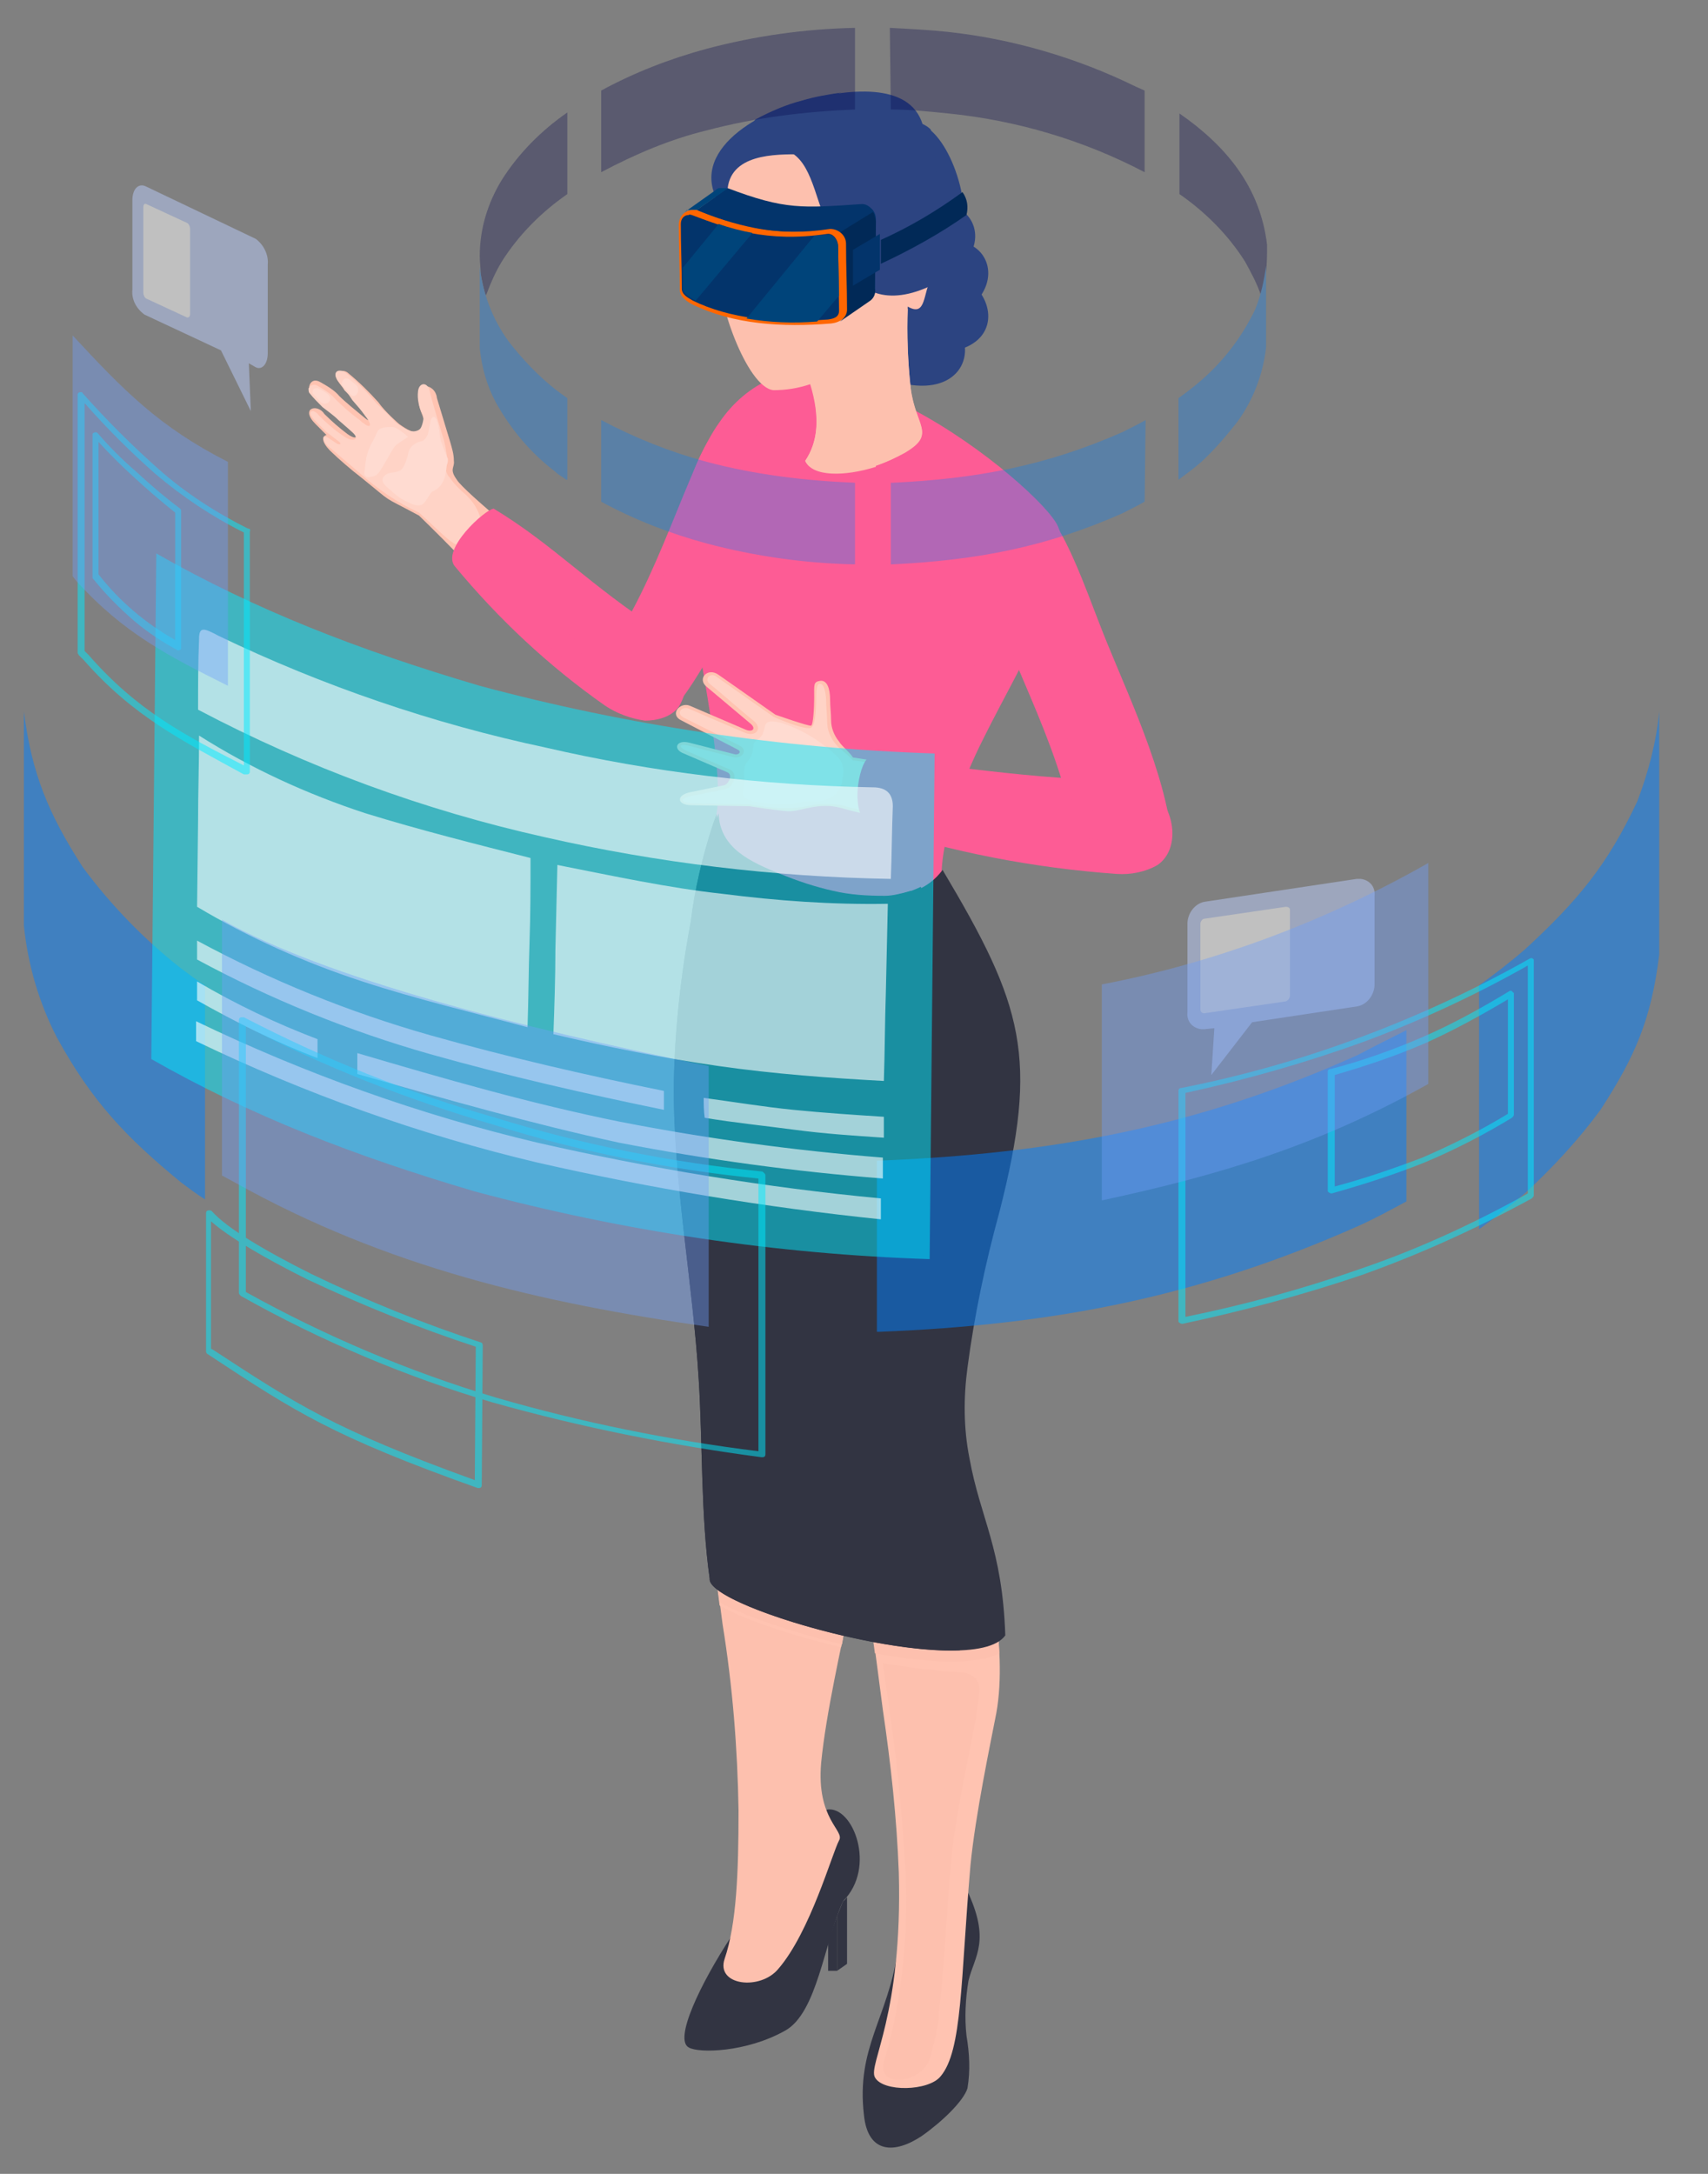 <?xml version="1.0" encoding="utf-8"?>
<!-- Generator: Adobe Illustrator 21.0.0, SVG Export Plug-In . SVG Version: 6.00 Build 0)  -->
<svg version="1.1" id="Layer_1" xmlns="http://www.w3.org/2000/svg" xmlns:xlink="http://www.w3.org/1999/xlink" x="0px" y="0px"
	 viewBox="0 0 171.6 218.4" style="enable-background:new 0 0 171.6 218.4;" xml:space="preserve">
<rect x="0" y="0" width="171.6" height="218.4" fill="#808080" stroke="none"/>
<style type="text/css">
	.st0{fill:#2C4481;}
	.st1{fill:#FD5C95;}
	.st2{fill:#FFC3B1;}
	.st3{fill:#FFD3C6;}
	.st4{fill:#FFDBD1;}
	.st5{fill:#323442;}
	.st6{fill:#FDC0AE;}
	.st7{fill:#03346B;}
	.st8{fill:#00447A;}
	.st9{fill:#012957;}
	.st10{fill:#FF6600;}
	.st11{opacity:0.5;fill:#0081FF;enable-background:new    ;}
	.st12{opacity:0.5;fill:#00EBFF;enable-background:new    ;}
	.st13{opacity:0.6;fill:#FFFFFF;enable-background:new    ;}
	.st14{opacity:0.5;}
	.st15{fill:#B9CBF9;}
	.st16{fill:#FFFFFF;}
	.st17{opacity:0.3;}
	.st18{fill:#000047;}
	.st19{fill:#0081FF;}
	.st20{fill:#00EBFF;}
	.st21{opacity:0.4;}
	.st22{fill:#6F9EF9;}
</style>
<title>advant</title>
<g>
	<g id="Layer_2">
		<g id="Layer_1-2">
			<g id="advant">
				<g id="_3014942219856">
					<path class="st0" d="M88.9,33.7c-0.9-0.4-1.9,0.8-2.6,0.8c-9.6,0-10-9.7-12.9-12.6c-5.1-5.3,0.8-10,7.3-11.8
						c5-1.3,11.1-1.8,12.1,2.8C100.2,20.1,95.6,36.4,88.9,33.7L88.9,33.7z"/>
					<path class="st0" d="M89.3,12c-7.6-1-15.3,0.4-17.1,4.4c-0.5,1.1-0.6,2.6,1.2,5.5c-2.9-7.4,4-7.4,7.8-7.4
						C83.4,13.9,86,12.8,89.3,12L89.3,12z"/>
					<path class="st0" d="M75.9,12c1.5-0.8,3.1-1.5,4.7-1.9c1.3-0.4,2.6-0.6,3.9-0.8c-3.5,1.1-6,3.3-6,5.9c0,2.8,2.8,5.2,6.8,6.2
						l0,0c-5.8,0-10.4-2.9-10.4-6.6C75,13.7,75.3,12.7,75.9,12L75.9,12z"/>
					<path class="st0" d="M79.9,12.1c-1.7,0.2-3.3,0.7-4.8,1.5c-0.1,0.4-0.2,0.8-0.2,1.2c0,0.2,0,0.3,0,0.5c1.2-0.5,2.5-0.8,3.8-0.8
						C78.9,13.6,79.3,12.7,79.9,12.1z"/>
					<path class="st1" d="M72.3,42.4c-3.3,4.5-6.1,16-11.6,23.5c-2.3,3.1,4.6,8.6,7.5,4.7c4.1-5.4,7.2-13.2,9.6-18.6
						c1-2.3,4.5-9.3,3.7-11.6c-0.6-1.7-2.5-3-3.9-2.4C75.4,38.9,73.6,40.5,72.3,42.4L72.3,42.4z"/>
					<path class="st2" d="M40.1,42.6c0.7,0.5,1.6,1.1,2.2,0.7c0.2-0.4,0.2-0.7,0.3-1.1c-0.3-1-0.7-1.4-0.4-2.5
						c0.1-0.7,0.3-0.9,0.6-0.9c0.3,0,1,0.3,1.1,1.2l1.3,4.3c0.2,0.7,0.4,1.3,0.4,2c0.1,0.7-0.5,0.8,0.3,1.9c0.7,1.2,9,7.9,9,7.9
						c0.1,1.1-3.4,5.1-4.1,4.4c-1.8-1.7-5.6-5.7-8.7-8.7c-4.1-2.2-2.3-1-5.9-3.9c-0.8-0.6-2.3-1.9-2.8-2.4c-0.8-0.7-1.3-1.6-0.6-1.8
						l-1.1-1.1c-1.6-1.6,0.2-2.1,0.9-1c0.7,0.7,1.5,1.4,2.3,2c0.7,0.5,1,0.4,0.8,0.1c0,0-2.6-2.4-3.1-2.8c-0.5-0.4-0.9-0.9-1.4-1.4
						c-0.4-0.5,0-1.7,1-1.1c0.7,0.4,1.4,0.8,1.9,1.4c0.6,0.6,1.6,1.4,2.2,1.9c0.6,0.5,1,0.8,0.4,0.1c-0.8-1.1-1.9-2.6-2.2-2.8
						c-0.7-0.8-1-1.4-0.6-1.6c0.3-0.2,0.8-0.2,1.1,0.1c1.1,0.9,2.1,1.9,3,2.9C38.7,41.4,40.1,42.6,40.1,42.6L40.1,42.6z"/>
					<path class="st3" d="M34.6,39.2c0.5,0.5,0.4,0.4,0.8,1c0.5,0.6,1,1.1,1.4,1.7c0.7,1,0.3,1.1-0.3,0.6c-0.2-0.1-0.3-0.3-0.5-0.4
						c-0.8-0.6-1.6-1.3-2.3-2c-0.5-0.6-1.2-1-1.9-1.4c-0.3-0.1-0.6,0-0.7,0.2c0,0,0,0.1-0.1,0.1c0,0.2,0,0.4,0.1,0.5
						c0.4,0.5,0.8,0.9,1.3,1.4c0.5,0.4,1.1,0.8,1.6,1.3l1.4,1.2c0.4,0.4,0.4,0.6,0.3,0.7s-0.5,0.2-1.2-0.3c-0.9-0.6-1.7-1.3-2.5-2.1
						c-0.1-0.2-0.3-0.3-0.5-0.4c-0.1,0-0.3,0-0.3,0.2c0,0,0,0.1,0,0.1c0.1,0.3,0.3,0.5,0.5,0.7l1.1,1.1l1.3,1
						c0.2,0.2,0.1,0.3-0.2,0.2l-0.9-0.6c-0.5-0.3-0.6-0.1-0.4,0.4c0.2,0.3,0.4,0.5,0.7,0.7c0.9,0.8,1.9,1.6,2.8,2.4
						c1.8,1.6,3.8,3,6,4h0l0,0c0.9,0.8,1.7,1.6,2.6,2.4c3.4,3.1,5.2-1.3,2.1-4.2c-0.6-0.5-1.1-1-1.6-1.7c-0.4-0.4-0.5-1-0.4-1.6
						c0.1-0.2,0.1-0.4,0.1-0.6c-0.1-0.7-0.2-1.3-0.4-1.9c-0.1-0.3-1.3-4.3-1.3-4.5c-0.2-1.1-1.1-1-1.2-0.1c-0.1,0.8,0.1,1.7,0.5,2.4
						c0.1,0.3,0,0.7-0.1,1c-0.1,0.3-0.2,0.5-0.6,0.6c-0.7,0.2-1.5-0.5-2.1-0.9l0,0l0,0c-0.6-0.7-1.2-1.2-1.9-1.9
						c-0.9-1.1-1.9-2.1-3-3c-0.6-0.5-1.5-0.3-0.9,0.7C34.3,38.7,34.5,39,34.6,39.2L34.6,39.2z"/>
					<path class="st4" d="M32.8,39.5c-0.3-0.2-0.6-0.4-0.9-0.5c-0.1,0-0.3,0-0.4,0.1c-0.1,0.1-0.1,0.2-0.1,0.3c0,0.1,0,0.2,0.1,0.2
						l0.7,0.8C32.8,40.9,33.7,40.1,32.8,39.5z"/>
					<path class="st4" d="M35.8,38.7l-0.6-0.5c-0.6-0.5-1,0.2-0.8,0.5c0.2,0.3,0.5,0.5,0.7,0.8C35.7,40.3,36.3,39.2,35.8,38.7z"/>
					<path class="st4" d="M39.3,49.3c0.5,0.5,1.1,0.9,1.8,1.2c1.6,0.8,1.6-0.3,2.3-1.1c1.5-0.6,1.4-2.3,1.5-2.7
						c0.1-0.2,0.1-0.4,0.1-0.6c-0.3-0.7-0.6-1.4-0.8-2.2c0-0.2-0.1-1.1-0.3-1.6c-0.1-0.5-0.6-0.7-0.7,0.3c-0.1,0.4-0.1,0.8-0.3,1.2
						c-0.3,0.6-0.6,0.5-0.8,0.6c-0.6,0.2-1,0.6-1.1,1.2c-0.1,0.5-0.3,1.1-0.6,1.5c-0.3,0.4-1,0.3-1.5,0.5
						C37.9,48.2,38.7,48.8,39.3,49.3L39.3,49.3z"/>
					<path class="st4" d="M41,43.9c-0.1-0.1-1.1-1-1.6-1s-1.3,0-1.5,0.5c-0.2,0.4-0.4,0.9-0.6,1.2c-0.2,0.4-0.4,0.9-0.5,1.4
						c-0.1,0.6-0.2,1.6-0.2,1.6s0.1,0.5,0.7,0.3c0.6-0.1,0.7-0.3,1.2-1.1s0.9-1.7,1.3-2.1C40.1,44.5,40.5,44.2,41,43.9L41,43.9z"/>
					<path class="st1" d="M45.7,56.9c4.4,5.3,9.4,10,15.1,14c1.2,0.8,2.6,1.3,4,1.5c1.1,0,2.6-0.3,3.4-1.4c1.5-2.5,0.8-5.8-1.7-7.5
						c-7.4-4.8-10.8-8.7-16.9-12.4C48.7,51.2,44.3,55.2,45.7,56.9L45.7,56.9z"/>
					<path class="st1" d="M46.7,55.7c0.2-0.8,0.6-1.6,1.2-2.2c0.5-0.6,1.1-1.1,1.7-1.6l0.3-0.2l0.3,0.2c1.7,1.1,3.3,2.2,4.9,3.5
						c1.7,1.3,3.3,2.7,5,4c1.9,1.4,3.7,2.8,5.6,4.1c1.1,0.7,1.8,1.9,2,3.2c0.2,1.2-0.1,2.4-0.9,3.3c-1.7,1.7-4.2,0.6-5.8-0.5
						c-5.4-3.8-10.1-8.3-14.2-13.4l-0.1-0.2C46.7,55.9,46.7,55.7,46.7,55.7z"/>
					<path class="st1" d="M99.6,59.3c1,5.8,6.8,14.9,8.4,24.6c0.7,4,10.4,4.2,9.6-0.8c-1.1-7.1-5-14.8-7.2-20.6
						c-1-2.5-3.7-10.3-5.8-11.4c-1.7-0.8-3.9-0.4-4.5,1.1C99.3,54.4,99.1,56.9,99.6,59.3L99.6,59.3z"/>
					<path class="st5" d="M83.1,181.8c2.6-0.4,5,5.8,1.6,9.2c-1.9,4.2-2.6,11.2-5.8,13c-3.9,2.2-8.7,2.3-9.7,1.7
						c-1.5-0.8,1.1-6.3,4.3-11.2C77.1,191.2,79.5,185.2,83.1,181.8L83.1,181.8z"/>
					<path class="st5" d="M71.6,199.2c-0.4,0.8-0.8,1.5-1.1,2.3c-0.2,0.5-1.2,3-1,3.5c1.1,0.2,2.2,0.3,3.3,0.1
						c2-0.2,3.9-0.8,5.7-1.8c1.5-0.8,2.4-3.2,3.1-5.3c-0.4,0.3-0.8,0.6-1.2,0.9C77.7,200.8,74.3,200.9,71.6,199.2L71.6,199.2z"/>
					<path class="st5" d="M71.7,200.7c-0.3,0.5-0.5,1-0.7,1.5c-0.4,0.8-0.7,1.7-0.9,2.6c0.8,0,1.6,0,2.4-0.1c2.1-0.2,4-0.9,5.8-1.9
						c0.8-0.6,1.4-1.4,1.7-2.3C77.4,201.9,74.3,201.9,71.7,200.7L71.7,200.7z"/>
					<path class="st5" d="M70.6,204.3c0.4,0,0.7,0,1-0.1c1.6-0.2,3.1-0.6,4.6-1.3c-1.6,0.2-3.3,0-4.8-0.5c-0.1,0.2-0.2,0.4-0.3,0.7
						C70.9,203.4,70.7,203.9,70.6,204.3L70.6,204.3z"/>
					<path class="st5" d="M97.1,189.8c2.5,5.2,0.8,6.7,0.2,9.2c-0.3,1.8-0.4,3.7-0.2,5.5c0.3,1.8,0.4,3.5,0.1,5.3
						c-0.4,1.3-2.6,3.4-4.6,4.8c-2.7,1.8-5.4,1.8-5.8-2.1c-0.8-6.8,2.4-9.7,3.4-16.5L97.1,189.8L97.1,189.8z"/>
					<path class="st5" d="M87.1,209.6c0,0.9,0,1.8,0.1,2.7c0.4,3.4,2.5,3.2,4.9,1.6c1.3-0.8,4.1-3.2,4.6-4.6c0.1-0.3,0.1-0.7,0.2-1
						c-0.3,0.2-0.6,0.4-0.9,0.7C93.3,210.8,89.9,211.1,87.1,209.6L87.1,209.6z"/>
					<path class="st5" d="M87.7,211.2c0,0.4,0.1,0.9,0.1,1.3c0.1,0.6,0.3,1.8,0.9,2.1c0.8,0.3,2.3-0.6,2.9-1
						c1.2-0.8,2.3-1.7,3.3-2.7C92.6,211.9,90.1,212,87.7,211.2L87.7,211.2z"/>
					<path class="st5" d="M91.6,212.9c-1,0.1-2,0-3-0.2c0,0.5,0.2,0.9,0.4,1.4c0.8-0.2,1.6-0.5,2.3-1L91.6,212.9z"/>
					<path class="st5" d="M84.1,192.5v5.5l1-0.7v-6.7c-0.1,0.1-0.2,0.3-0.4,0.4C84.5,191.5,84.3,192,84.1,192.5L84.1,192.5z"/>
					<path class="st5" d="M84.1,192.5v5.5h-0.9v-3C83.5,194.2,83.8,193.3,84.1,192.5z"/>
					<path class="st6" d="M88.6,90.2c0.8,12.1,1.9,27.2-4.7,39.3c-4.3,7.8-2.6,10.3-2.1,12.5c1.2,5.7,4.6,13.3,3.4,20
						c-0.6,3.2-2.2,10-2.7,15.1c-0.5,5.7,2.4,6.8,1.8,7.8c-0.7,1.3-2.9,9.2-6.1,12.9c-1.8,2.2-6.3,1.7-5.4-1
						c1.2-3.5,1.4-8.7,1.4-14.9c-0.1-6.3-0.6-12.5-1.6-18.7c-0.6-4.7-1.4-9.6-1.7-13.7c-0.3-10.2-1.1-20.5-2.4-30.6
						c-1.9-14.5,2-32.9,3.2-36C71.8,85.9,81.6,90.4,88.6,90.2L88.6,90.2z"/>
					<path class="st2" d="M88.6,90.2c0.8,12.1,1.9,27.2-4.7,39.3c-4.3,7.8-2.6,10.3-2.1,12.5c1.2,5.7,4.6,13.3,3.4,20
						c-0.2,0.9-0.4,2.1-0.7,3.5c-5-1.2-9.8-2.8-12.2-4.2c-0.5-4.1-1.1-8.2-1.4-11.7c-0.3-10.2-1.1-20.5-2.4-30.6
						c-1.9-14.5,2.1-32.9,3.2-36C71.8,85.9,81.6,90.5,88.6,90.2L88.6,90.2z"/>
					<path class="st6" d="M88.6,90.2c0.8,12.1,1.9,27.2-4.7,39.3c-4.3,7.8-2.6,10.3-2.1,12.5c1.2,5.7,4.6,13.3,3.4,20
						c-0.2,0.8-0.4,1.9-0.6,3.2c-5-1.2-9.7-2.8-12.3-4.2c-0.5-4-1.1-8-1.4-11.4c-0.3-10.2-1.1-20.5-2.4-30.6
						c-1.9-14.5,2-32.9,3.2-36C71.8,85.9,81.6,90.5,88.6,90.2z"/>
					<path class="st6" d="M73.1,162.4c0.1,0.7,0.2,1.4,0.3,2.1c1,6.4,1.5,12.8,1.6,19.3c0,2.9-0.7,5.8-0.9,8.8
						c-0.3,3.5-0.7,5.7,0.6,5.7c2-0.5,3.7-1.8,4.5-3.7c1.9-4.2,3.7-6.1,2.1-10.1c-0.7-1.8-1-3.8-0.7-5.8c0.2-1.9,0.5-3.9,0.8-5.8
						c0.2-1.2,0.5-2.5,0.7-3.7c0.4-1.9,0.3-3.6-1.7-4.1C77.9,164.4,75.5,163.5,73.1,162.4L73.1,162.4z"/>
					<path class="st6" d="M74.8,169.3c0.6,4.8,1,9.6,1,14.5c0,2.9-0.7,5.8-0.9,8.8c-0.3,3.2-0.7,4.4,0,4.4c1.6-0.3,2.9-1.3,3.5-2.8
						c0.5-1.1,1.1-2.2,1.6-3.3c0.4-0.8,0.7-1.7,0.9-2.6c0.2-1.2,0-2.4-0.5-3.5c-0.7-2-1-4.1-0.8-6.1c0.2-1.9,0.5-3.9,0.8-5.8
						c0.3-1.6,0.4-4-0.4-5.4C78.2,164.5,74.2,164.1,74.8,169.3L74.8,169.3z"/>
					<path class="st6" d="M75.5,196c0.2-0.1,0.4-0.2,0.6-0.3c0.7-0.5,1.2-1.1,1.5-1.8c0.5-1.1,1.1-2.2,1.6-3.3
						c0.4-0.7,0.7-1.5,0.8-2.3c0.1-1,0-2-0.4-2.9c-0.8-2.1-1.1-4.4-0.9-6.6c0.2-1.9,0.5-4,0.8-5.9c0.2-1.2,0.4-3.6-0.3-4.7
						c-0.4-0.6-0.9-1.1-1.6-1.5c-0.4-0.2-0.8-0.3-1.3-0.2c-1,0.4-0.8,2.2-0.7,2.9c0.6,4.8,1,9.7,1,14.6c0,3-0.7,5.9-0.9,8.9
						c-0.1,0.9-0.2,1.8-0.3,2.7C75.5,195.6,75.5,195.8,75.5,196L75.5,196z"/>
					<path class="st1" d="M72.3,42.5c1.2-1.8,2.9-3.3,5-4.1c1.2-0.4,2.5,1,2.9,1.9c0.4,1.2-0.9,4.5-1.3,5.7
						c-0.7,1.8-1.6,3.6-2.4,5.4c-2.8,6.2-5.4,13-9.5,18.5c-2.2,2.9-7.8-1.5-6.2-3.8c1.7-2.3,3.1-4.8,4.3-7.4
						c1.4-3.1,2.7-6.2,3.9-9.3C69.7,46.9,70.8,44.6,72.3,42.5L72.3,42.5z"/>
					<path class="st1" d="M47.2,55.7c4,5.1,8.8,9.5,14.1,13.2c6.1,4.2,7.6-2.8,4.1-5c-2-1.3-3.9-2.6-5.7-4.1c-1.7-1.3-3.4-2.7-5-4
						c-1.5-1.2-3.1-2.4-4.8-3.4c-0.6,0.4-1.1,0.9-1.6,1.5C47.8,54.4,47.5,55,47.2,55.7z"/>
					<path class="st1" d="M72.7,42.9c-1.3,2.1-2.5,4.3-3.3,6.7c-1.3,3.1-2.5,6.3-4,9.4c-1.2,2.6-2.6,5.1-4.3,7.5
						c-1.2,1.6,3.4,5.5,5.3,3.1c4-5.3,6.7-12.3,9.4-18.3c0.8-1.8,1.6-3.5,2.4-5.3c0.4-1,1.7-4.3,1.3-5.3c-0.2-0.7-1.3-1.9-2.1-1.6
						C75.5,39.8,73.8,41.1,72.7,42.9L72.7,42.9z"/>
					<path class="st1" d="M61.7,66.6c0.2,0.8,2.4,2.4,2.9,1.6c4-5.3,6.6-12,9.3-18.1c0.8-1.8,1.6-3.5,2.3-5.3c0.6-1.4,1-2.8,1.3-4.3
						c-0.1-0.2-0.3-0.5-0.5-0.6c-1.6,0.8-2.9,1.9-3.9,3.4c-1.3,2-2.3,4.1-3.1,6.4c-1.3,3.2-2.5,6.3-4,9.4
						C64.8,61.7,63.3,64.2,61.7,66.6L61.7,66.6z"/>
					<path class="st1" d="M74.6,42.7c-1.3,3.1-5.7,9.2-5.8,11.3c-0.2,5.8,4.4,22.5,3.1,28.3c-1.8,4,17.9,11.9,22.7,5.3
						c0.1-3,1.5-8.1,4.3-13.6c3.9-7.8,9.4-16.4,7.4-21.1C104.6,48.9,80.2,29.2,74.6,42.7z"/>
					<path class="st1" d="M93.4,87.3c0.2-2,0.6-3.9,1.2-5.7c0.8-2.7,1.9-5.4,3.2-8c0.7-1.4,1.5-2.9,2.2-4.3c1.7-3,3.1-6.1,4.4-9.3
						c0.7-1.8,1.5-4.7,0.7-6.6c-0.3-0.6-0.7-1.1-1.2-1.6c-0.8-0.9-1.7-1.8-2.7-2.6c-2.5-2.2-5.2-4.1-8.1-5.8
						c-2.5-1.6-5.3-2.8-8.1-3.6c-2.1-0.5-4.6-0.8-6.5,0.1c-1.4,0.7-2.4,1.9-2.9,3.4c-0.4,0.8-0.8,1.7-1.2,2.4
						c-0.5,1-1.1,1.8-1.6,2.7c-0.5,0.9-2.9,4.7-2.9,5.7c0,0.8,0,1.7,0.1,2.5c0.1,1.1,0.3,2.2,0.4,3.3c0.4,2.7,0.9,5.3,1.4,8
						c0.5,2.7,0.9,5.5,1.2,8.3c0.3,2.2,0.3,4.3-0.1,6.5v0.1v0.1l0,0c0,0.2,0.3,0.6,0.4,0.8c0.5,0.6,1.2,1.1,1.8,1.5
						c2.3,1.4,4.8,2.5,7.5,3.1C85.5,89,91.2,89.9,93.4,87.3L93.4,87.3z"/>
					<path class="st1" d="M70.6,60c0.4,2.7,0.9,5.3,1.4,8c0.7,4,1.9,10.8,1.2,15.1c0.7,0.6,1.5,1.2,2.3,1.6c1.8,1,3.7,1.7,5.7,2.2
						c1.8,0.5,6.5,1.3,8.5-0.1c0.5-4.5,2.6-9.8,4.5-13.6c0.7-1.5,1.5-2.9,2.3-4.3c0.9-1.7,3.8-4.6,5.8-8.4c3.7-6.5-6.5-11.8-11.9-15
						c-2.9-1.7-9.4-5.1-12.8-3.4c-0.9,0.5-1.6,1.3-1.9,2.3c-0.8,1.9-1.8,3.7-2.9,5.4C69.8,54.8,69.8,54.2,70.6,60L70.6,60z"/>
					<path class="st0" d="M85.2,26c3.3-1.3,9.8,0.7,11.8,2c2.9,1.8,3.5,6.1-0.9,7.2C85.8,37.8,84.6,25.5,85.2,26z"/>
					<path class="st0" d="M85.2,26c3.3-2.3,9.8-2.4,11.8-1.6c2.9,0.9,3.5,5-0.9,7.4C85.8,37.5,84.6,25.6,85.2,26z"/>
					<path class="st0" d="M84.5,25.1c4.5,0.5,10.3,5.5,11.7,7.7c2,3,0,7-5.6,5.7C77.8,35.6,84.2,24.3,84.5,25.1z"/>
					<path class="st6" d="M80.9,46.3c1.3-1.9,1.5-4.4,0.5-7.7c-1.2,0.4-2.4,0.6-3.7,0.6c-2.7-0.3-5.8-9.3-5.4-12.1
						c0.1-0.9,0.4-1.8,0.8-2.7c0.8-1.6,0.1-2.9,0-4.4c-0.4-4.3,4-4.5,6.9-4.5c8,2.4,2.4,6.5,9.4,10.9c0.5,0.3,1.2-0.1,1.5-0.5
						c0.5-0.6,1.2-1.1,2.1-1.2c0.8,0,1.4,0.7,1.4,1.5c0,0.1,0,0.2-0.1,0.3c-0.2,0.5-0.4,1-0.7,1.4c-0.9,1.5-0.5,4-2.4,2.9
						c-0.1,2.8,0,5.5,0.3,8.2c0.5,3.9,2.6,4.5-0.6,6.4C87.2,47.8,81.8,48.3,80.9,46.3L80.9,46.3z"/>
					<path class="st6" d="M78.4,39.2L78.4,39.2z M81.6,39.1c1.8,0,3.5,0.3,4.6,1.7c1.1,1.9,1.7,3.9,1.8,6.1c-3.2,1-6.4,1-7.1-0.6
						C82.1,44.5,82.4,42.2,81.6,39.1z"/>
					<path class="st6" d="M73.8,19.3c-0.4,2.2,0.9,3.4,0.2,4.8c-0.4,0.8-0.7,1.7-0.9,2.6c-0.3,2.3,2,11.4,4.3,12.2
						c0.7,0.1,1.4,0.1,2.1-0.1c2.5-0.4,6.2-2.5,7.6-4.7c3.4-5.6-2.9-8.8-2.8-9.1C82.3,17,74.2,17,73.8,19.3z"/>
					<path class="st6" d="M85.7,36.4c2.2-1.4,4.1-3.2,5.5-5.4l0,0c-0.1,2.7,0,5.4,0.3,8.1c0.5,3.9,2.6,4.5-0.6,6.4
						c-0.9,0.5-1.8,0.9-2.7,1.2C90,36.8,85.9,37.5,85.7,36.4L85.7,36.4z"/>
					<path class="st0" d="M83.9,22.3c3.3-2.3,9.8-2.4,11.8-1.6c2.9,0.9,3.5,5-1,7.4C84.5,33.9,83.3,22,83.9,22.3z"/>
					<path class="st0" d="M79.6,15.4c2.6-3,9.8-4,12.6-3c3,0.6,5.7,8.1,4.3,12c-1.7,4.6-5.1,4.4-7.2,4c-2.4-0.5-4.4-2.1-5.5-4.3
						C82,20.8,81.8,16.8,79.6,15.4z"/>
					<path class="st0" d="M79.9,15.4c2.3-2.8,9.4-3.2,11.9-2.4c2.8,0.5,4.9,5.5,4.9,9.5c-3,0.6-6,0.2-8.8-1.1
						C84.9,19.9,82.2,17.9,79.9,15.4z"/>
					<path class="st0" d="M80.1,15.6c7.8-2.6,14.4-1.5,16.5,6.8C90.5,19.1,89.6,18.2,80.1,15.6z M96.5,22.4
						c-7.3-1.1-11.1-3.1-16.5-6.8C89.1,14.5,93.8,18.4,96.5,22.4L96.5,22.4z"/>
					<path class="st0" d="M89.7,20.4c1.3-0.2,2.7-0.2,4.1-0.1c-0.7,3.7-2.9,6.9-6,9c-1.3-0.6-2.4-1.6-3-2.9
						C87.2,25.2,89,23,89.7,20.4z"/>
					<path class="st0" d="M88.8,12c1.1-0.1,2.3,0,3.4,0.3c0.5,0.1,1,0.4,1.3,0.7c0.4,1.4,0.6,2.8,0.6,4.2c0,4.2-1.8,8.2-5,11
						c-1.5-0.3-2.8-1.1-3.9-2.1c3.1-1.9,4.9-5.3,4.9-8.9C90.1,15.5,89.7,13.6,88.8,12L88.8,12z"/>
					<path class="st0" d="M89.1,12.6c0.9,0,1.8,0.1,2.7,0.4c0.8,0.2,1.4,0.6,1.9,1.2c0.2,1,0.3,2.1,0.3,3.1c0,1.8-0.3,3.7-1,5.4
						c-1.3-0.1-2.6-0.4-3.9-0.8C90.6,18.9,90.6,15.5,89.1,12.6L89.1,12.6z"/>
					<path class="st0" d="M89.9,14.7c1.7,0.4,3.1,1.3,4.2,2.6l0,0c0,0.7,0,1.4-0.1,2c-1.1-1-2.4-1.9-3.8-2.5
						C90.2,16.1,90,15.4,89.9,14.7z M89.6,20.7c1.2,0.4,2.5,0.8,3.8,1.1c0.1-0.3,0.2-0.7,0.3-1c-1.3-0.7-2.4-1.3-3.6-1.9
						C90,19.6,89.8,20.2,89.6,20.7L89.6,20.7z"/>
					<path class="st7" d="M70,21.1l3.1-2.2c5.8,2.2,7.5,2,13.5,1.6c0.4,0,0.7,0.2,1,0.5c0.3,0.3,0.4,0.7,0.4,1.1
						c0,2.3-0.1,4.6-0.1,6.8c0.1,0.5-0.1,1-0.6,1.3l-2.9,2c0.1-0.1,0.2-0.2,0.3-0.3l0.1-0.1c0.1-0.2,0.2-0.4,0.2-0.7v-2v-0.2
						L85,25.7c0-0.4,0-0.8,0-1.2c-0.1-0.5-0.3-0.9-0.7-1.2c-0.3-0.2-0.6-0.3-0.9-0.2c-1,0.1-1.9,0.2-2.9,0.2
						c-2.6,0.1-5.2-0.3-7.6-1.1c-0.9-0.3-1.8-0.6-2.7-1L70,21.1z"/>
					<path class="st8" d="M68.8,21.3l3.1-2.2l0.1-0.1l0.2-0.1l0.2,0h0.2h0.2h0.2L73,19L70,21.1l-0.2,0h-0.2h-0.2h-0.2h-0.2L69,21.2
						L68.8,21.3L68.8,21.3z"/>
					<path class="st9" d="M87.7,21.3c0.2,0.3,0.2,0.6,0.3,0.9c0,2.3-0.1,4.6-0.1,6.8c0.1,0.5-0.1,1-0.6,1.3l-2.9,2
						c0.1-0.1,0.2-0.2,0.3-0.3l0.1-0.1c0.1-0.2,0.2-0.4,0.2-0.7v-2v-0.2l-0.1-3.2c0-0.4,0-0.8,0-1.2c-0.1-0.5-0.3-0.9-0.6-1.2
						L87.7,21.3z"/>
					<path class="st10" d="M70,21.1c1.9,0.8,3.8,1.4,5.8,1.8c2.5,0.5,5,0.5,7.6,0.1c0.8,0,1.6,0.6,1.6,1.5c0,0,0,0.1,0,0.1
						c0,2.2,0.1,4.3,0.1,6.5c0,0.8-0.7,1.3-1.6,1.4c-4.9,0.4-9.8,0.1-13.9-1.9c-0.6-0.3-1.3-0.8-1.3-1.5c0-2.2-0.1-4.3-0.1-6.5
						c0-0.8,0.5-1.4,1.3-1.5C69.7,21.1,69.8,21.1,70,21.1z"/>
					<path class="st7" d="M69.5,21.6c3.7,1.4,7.5,2.8,13.6,1.9c0.6-0.1,1.1,0.6,1.1,1.2l0.1,6.5c0,0.6-0.4,0.8-1.1,0.9
						c-5.3,0.4-9.9-0.1-13.6-1.9c-0.5-0.3-1.1-0.6-1.1-1.2c0-2.2-0.1-4.3-0.1-6.5c0-0.5,0.3-0.9,0.8-0.9
						C69.3,21.5,69.4,21.6,69.5,21.6z"/>
					<path class="st8" d="M72.2,22.5c1.1,0.4,2.3,0.7,3.4,0.9l-5.7,6.8l-0.2-0.1c-0.5-0.3-1.1-0.6-1.1-1.2v-2L72.2,22.5L72.2,22.5z"
						/>
					<path class="st8" d="M81.8,23.7l1.3-0.1c0.6-0.1,1.1,0.6,1.1,1.2l0.1,4.9l-2.2,2.6c-2.4,0.2-4.8,0.1-7.1-0.3L81.8,23.7
						L81.8,23.7z"/>
					<polygon class="st7" points="85.7,25.1 88.4,23.5 88.4,27.1 85.7,28.7 					"/>
					<path class="st9" d="M88.5,24.1c2.9-1.3,5.6-2.9,8.2-4.8c0.5,0.7,0.6,1.5,0.4,2.3c-2.7,1.9-5.6,3.5-8.6,4.9L88.5,24.1
						L88.5,24.1z"/>
					<path class="st2" d="M94.6,87.7c13.8,23.1,5.7,25,2.2,49.5c-1.2,8.8,0.7,11.3,1.1,13.5c1.2,5.7,3.4,14.7,2.2,21.4
						c-0.6,3.1-2.1,10.2-2.6,15.3c-1,11.6-0.8,18.6-3,21.2c-1.2,1.5-5.8,1.6-6.6,0.1c-0.7-1.3,2.8-6.2,2.4-20.6
						c-0.2-5.4-0.8-10.9-1.6-16.3c-0.6-4.7-1.3-9.6-1.7-13.7c-0.3-3.4-6.8-19.1-9.1-36.3c-2-14.9-0.6-31.8,0.1-34
						C83.8,90.4,91.7,91.5,94.6,87.7L94.6,87.7z"/>
					<path class="st6" d="M94.6,87.7c13.8,23.1,5.7,25,2.2,49.5c-1.2,8.8,0.7,11.3,1.1,13.5c0.9,4.2,2.2,10,2.5,15.4
						c-2.2,1.2-7.2,1-12.5,0c-0.4-2.8-0.7-5.5-0.9-7.9c-0.3-3.4-6.8-19.1-9.1-36.3c-2-14.9-0.6-31.8,0.1-34
						C83.8,90.4,91.7,91.6,94.6,87.7L94.6,87.7z"/>
					<path class="st6" d="M88.7,167.1c0.2,1.7,0.5,3.3,0.7,5c0.8,5.4,1.3,10.9,1.6,16.4c0.2,5-0.2,9.9-1.2,14.8
						c-0.3,1.3-0.6,2.6-1,3.8c-0.7,2.7,3.6,2.3,4.6-0.2c0.5-1.7,0.9-3.5,1-5.3c0.5-4.6,0.7-9.3,1.1-13.9c0.4-5.2,1.7-10.3,2.6-15.4
						c0.1-0.8,0.2-1.6,0.3-2.4c0.1-1.4-1-1.9-2.2-1.9C93.6,167.8,91.1,167.5,88.7,167.1L88.7,167.1z"/>
					<path class="st6" d="M90.5,176.2c0.5,4.1,1,8.1,1,12.2c0.2,5-0.2,10-1.2,14.9c-0.3,1.3-0.6,2.6-1,3.9c-0.1,0.3-0.1,0.6,0.1,0.8
						c0.4,0.4,1.2,0.3,1.6,0.1c0.8-0.2,1.4-0.8,1.7-1.5c0.5-1.7,0.9-3.4,1-5.2c0.5-4.6,0.7-9.3,1.1-13.9c0.4-3.7,1-7.4,1.8-11.1
						C97.7,170.8,89.8,169.9,90.5,176.2L90.5,176.2z"/>
					<path class="st6" d="M90.4,207.3c0.2,0,0.3,0,0.4-0.1c0.5-0.1,0.9-0.5,1.1-1c0.5-1.6,0.8-3.2,0.9-4.9c0.5-4.6,0.6-9.3,1-13.9
						c0.4-3.8,1-7.5,1.8-11.2c0.3-1,0-2-0.6-2.8c-0.5-0.5-1.2-0.8-1.9-0.6c-1.5,0.3-1.8,2-1.6,3.3c0.5,4.1,1,8.2,1.1,12.3
						c0.2,5.1-0.2,10.1-1.2,15.1C91.1,204.8,90.7,206.1,90.4,207.3L90.4,207.3z"/>
					<path class="st1" d="M64,64.3c-4.5-2.9-6.3-5-10.1-8c-0.5-0.4-1-0.7-1.4-1.1c-3.3-2.4-5.1-0.6-2.5,2.3
						c3.3,3.9,7.1,7.4,11.2,10.3C65.7,70.9,65.9,65.5,64,64.3L64,64.3z"/>
					<path class="st1" d="M63.7,64.7c-2.1-1.3-4-2.8-5.8-4.4c-1.4-1.2-2.8-2.5-4.3-3.7c-0.5-0.4-1-0.7-1.4-1.1
						c-0.6-0.5-1.2-0.8-1.9-1c-0.2,0-0.6-0.1-0.8,0.1s-0.1,0.5,0,0.7c0.2,0.6,0.6,1.2,1,1.7c3.3,3.8,7,7.3,11.1,10.2
						c0.6,0.4,1.9,1.2,2.6,0.6C64.8,67.3,64.5,65.3,63.7,64.7z"/>
					<path class="st2" d="M85.7,76.1c-0.4-0.6-1.1-1.1-1.4-1.6c-0.5-0.6-0.8-1.4-0.8-2.1c0-0.7-0.1-1.4-0.1-2.1c0-1.1-0.3-2-1-1.9
						s-0.6,0.4-0.6,1.7c0,1-0.1,2.7-0.3,2.8s-3.6-1.1-3.6-1.1l-5.7-4C71.1,67,70,68.2,71,69l4.4,3.7c0.6,0.5,0.2,0.9-0.5,0.6
						l-5.6-2.4c-1-0.4-2.1,0.9-0.8,1.5l5.6,2.9c0.4,0.2,0.2,0.5-0.2,0.5l-4.7-1.2c-1.3-0.3-1.6,0.7-0.5,1.1l4.4,1.9
						c0.6,0.3,0,1.3-0.4,1.3l-3.4,0.7c-1.4,0.3-1.3,1.3,0.2,1.3l5.8,0.1c0,0,2.5,0.4,3.8,0.5c1.3,0.1,3.1-1,5.5-0.3s9.3,2.1,9.3,2.1
						c0.3-2.1,0.3-3.9,0.6-6C91.5,76.8,88.7,76.6,85.7,76.1L85.7,76.1z"/>
					<path class="st3" d="M87.9,76.7c-0.8-0.1-1.3-0.2-2.1-0.3h-0.1l-0.1-0.1c-0.4-0.5-1.2-1-1.6-1.5c-0.6-0.7-0.9-1.5-0.9-2.3
						c0-0.7-0.1-1.4-0.1-2.1c0-0.3-0.1-1.7-0.6-1.7c0,0-0.1,0-0.1,0C82,68.8,82,69.8,82,70c0,0.6,0,2.8-0.5,3.1
						c-0.5,0.3-3.2-0.8-3.8-1.1l0,0l0,0l-5.7-4c-0.6-0.5-1.3,0.2-0.7,0.7c1.5,1.2,2.9,2.5,4.4,3.7c1,0.8,0.2,1.7-0.9,1.2l-5.6-2.4
						c-0.6-0.3-1.4,0.4-0.5,0.9l5.6,2.8c0.8,0.4,0.4,1.2-0.4,1.2h-0.1l-4.7-1.2c-0.8-0.2-1,0.1-0.2,0.5l4.4,1.9c1,0.4,0.3,1.9-0.5,2
						L69.3,80c-0.1,0-0.7,0.2-0.7,0.4c0,0.2,0.7,0.3,0.8,0.3l5.8,0.1l0,0c1.2,0.2,2.5,0.4,3.8,0.4c0.7,0,1.4-0.1,2.1-0.2
						c1.2-0.3,2.3-0.3,3.5-0.1c0.7,0.2,1.4,0.4,2.1,0.5C90.5,82.2,92,77.4,87.9,76.7L87.9,76.7z"/>
					<path class="st4" d="M76.9,72.8c-0.1,0.3-0.1,0.5-0.3,1c-0.2,0.4-0.8,0.6-0.9,1c0,0.4-0.1,0.8-0.2,1.1
						c-0.2,0.5-0.7,0.8-0.7,1.3c-0.1,0.5,0,1,0,1.4c-0.1,0.4-0.2,0.8-0.2,1.2c0.2,1,3.9,1,4.3,1c0.6,0,1.3-0.1,1.9-0.3
						c0.7-0.1,1.3,0.1,1.9-0.1c1-0.2,1.7-0.9,1.9-1.9c0.3-1.4,0.1-2-0.8-2.8c-1.6-1.4-3.4-2.5-5.4-3.1
						C77.8,72.5,77.2,72.3,76.9,72.8L76.9,72.8z"/>
					<path class="st1" d="M87.6,83c8,2.6,16.2,4.2,24.6,4.8c1.4,0.1,2.9-0.2,4.1-0.9c2.3-1.6,1.7-5.5-0.2-7.1
						c-1.2-0.8-2.6-1.3-4-1.4c-10.4-0.2-19.9-2.1-24.9-2.2C86.3,76.7,85.2,82.1,87.6,83L87.6,83z"/>
					<path class="st5" d="M71.3,158.6c-0.9-6.4-0.7-13.6-1.1-20c-0.6-9.9-2.6-20.1-2.5-29.8c0.1-5.4,0.7-10.9,1.7-16.2
						c0.4-3.3,1.2-6.6,2.2-9.7l0.4-1.1c0.1,3.5,3.2,4.9,6.2,6.1c1.7,0.7,3.5,1.3,5.3,1.7c1.7,0.4,3.4,0.5,5.2,0.5
						c2.4-0.1,4.5-0.7,6-2.7c8.1,13.6,9.7,18.8,5.7,34.4c-1.4,5.1-2.5,10.3-3.2,15.6c-0.4,3-0.4,6.1,0.2,9.1c1.1,6.1,3.3,9,3.6,17.8
						C97.7,169,70.9,161.6,71.3,158.6L71.3,158.6z"/>
					<path class="st5" d="M92.5,89.1c2.6,4.5,5.2,9.3,6.2,14.5c1.1,6.1-0.2,12.5-1.8,18.4c-1.4,5.1-2.4,10.2-3.2,15.4
						c-0.4,2.9-0.4,5.9,0.2,8.8c0.4,1.8,0.8,3.6,1.4,5.4c0.5,1.8,1,3.5,1.4,5.3c0.5,2.4,0.7,4.8,0.8,7.3v0.4l-0.2,0.3
						c-0.2,0.4-0.5,0.7-0.9,0.9c-8.4,0.4-25.4-4.8-25.1-7.2c-0.9-6.4-0.7-13.6-1.1-20c-0.6-9.9-2.6-20.1-2.5-29.8
						c0.1-5.4,0.7-10.9,1.7-16.2c0.4-3.3,1.2-6.6,2.2-9.7l0.4-1.1c0.1,3.5,3.2,4.9,6.2,6.1c1.7,0.7,3.5,1.3,5.3,1.7
						c1.7,0.4,3.4,0.5,5.2,0.5C89.9,90,91.3,89.7,92.5,89.1L92.5,89.1z"/>
					<path class="st5" d="M91.5,89.5c7,11.9,8.2,17.4,4.4,32.2c-1.4,5.1-2.5,10.3-3.2,15.6c-0.4,3-0.4,6.1,0.2,9.1
						c1.1,6.1,3.3,9,3.6,17.8c-0.5,0.8-1.7,1.3-3.3,1.4c-8.9-0.7-22-5-21.7-7.1c-0.9-6.4-0.7-13.6-1.1-20
						c-0.6-9.9-2.6-20.1-2.5-29.8c0.1-5.4,0.7-10.9,1.7-16.2c0.4-3.3,1.2-6.6,2.2-9.7l0.4-1.1c0.1,3.5,3.2,4.9,6.2,6.1
						c1.7,0.7,3.5,1.3,5.3,1.7c1.7,0.4,3.4,0.5,5.2,0.5C89.6,90,90.5,89.8,91.5,89.5L91.5,89.5z"/>
					<path class="st5" d="M82.4,91c5.6,1.2,8.1,0.5,10.8,6.4c1.1,2.7,1.9,5.4,2.3,8.3c0.7,5.2-0.5,10.5-1.9,15.5
						c-1.3,4.9-2.4,9.9-3.1,14.9c-0.4,3-0.4,6,0.2,9c0.7,3.4,1.9,6.7,2.7,10.2c0.4,1.5,0.1,3.2-0.9,4.5c-2.5,2.8-8.3,1.7-11.4,0.8
						c-4.5-1.2-9.2-4-9.6-9.2c-0.3-4.6-0.3-9.3-0.5-13.9c-0.5-9.4-2.5-18.7-2.4-28.2c0.1-5.4,0.6-10.8,1.6-16.2
						c0.5-2.7,3.1-4.6,5.8-4.1c0.4,0.1,0.8,0.2,1.2,0.4C78.7,90.1,80.5,90.6,82.4,91L82.4,91z"/>
					<path class="st5" d="M82.1,93.2c-1.9-0.4-3.8-1-5.6-1.7c-1.8-0.9-4-0.1-4.9,1.8c-0.1,0.3-0.2,0.6-0.3,1
						c-0.9,4.9-1.5,9.9-1.6,15c0,4.7,0.3,9.5,1,14.2c0.7,5.8,3.7,6.5,8.3,7.3c4.3,0.7,10.3,2.2,11.9-4.6c0.4-1.8,0.9-3.5,1.3-5.2
						c2.7-9.9,2.9-14.9-0.3-21.9C89.6,93.7,87.5,94.4,82.1,93.2z M72.3,142.9c0.1,2.8,0.1,5.6,0.3,8.4c0.2,3.6,3.2,6.5,8.6,8
						c4.5,1.2,11.9,2.1,10.7-3.7c-0.7-3.4-2-6.7-2.7-10.2C88,138.7,72.2,134.8,72.3,142.9L72.3,142.9z"/>
					<path class="st5" d="M81.7,95.3c-2-0.4-4-1-5.9-1.8c-0.8-0.4-1.8-0.1-2.2,0.7c-0.1,0.2-0.1,0.3-0.2,0.5
						c-0.9,4.8-1.4,9.7-1.5,14.6c0,4.7,0.4,9.3,1,13.9c0.2,1.4,0.5,3.1,1.7,4c1.2,0.9,3.5,1.2,4.9,1.5c1.1,0.2,2.2,0.4,3.3,0.5
						c3.2,0.4,5.4-0.1,6.2-3.6c0.4-1.8,0.9-3.5,1.3-5.3c1.2-4.4,2.4-9.5,1.8-14.1c-0.3-2.2-1-4.4-1.9-6.4c-0.5-1.3-1.3-2.4-2.4-3.2
						c-0.7-0.3-1.4-0.5-2.1-0.6C84.3,95.8,83,95.6,81.7,95.3z M74.5,142.8c0.1,2.8,0.1,5.5,0.3,8.3c0.2,3.5,4.2,5.3,7.1,6.1
						c1,0.3,2,0.5,3.1,0.7c1.1,0.1,4.1,0.4,4.9-0.5c0.3-0.3,0.2-1.1,0.1-1.4c-0.7-3.4-2-6.7-2.7-10.2c-0.4-2.1-3.3-3.8-5.2-4.5
						c-1.4-0.5-3-0.8-4.5-0.8c-0.9,0-1.9,0.3-2.6,0.9C74.6,141.7,74.4,142.3,74.5,142.8L74.5,142.8z"/>
					<path class="st1" d="M70.1,54.7c0,1.8,0.2,3.6,0.5,5.3c0.7,4.4,6.4,3.4,10.6,5.3c3.6,1.6,11.8,6.4,13.6,3.3
						c0.6-1.1,1.9-3.5,3-6c0.8-1.7-1.4-4.3-5.7-5.5c-3.3-0.9-6.5-0.1-9.9-1.4c-2.1-0.8-4.1-2-5.7-3.6C74,50.2,70.7,52.1,70.1,54.7z"
						/>
					<path class="st1" d="M71,54.8c0,1.7,0.2,3.4,0.5,5c0.1,0.6,0.4,1.2,0.8,1.7c0.8,0.6,1.7,1.1,2.8,1.2c1.4,0.3,2.8,0.5,4.1,0.9
						c0.8,0.2,1.6,0.5,2.4,0.8c1.8,0.8,3.6,1.8,5.4,2.6c1.1,0.5,6,2.7,7,1.1c1-1.9,2.1-3.9,3-5.8c0.3-0.6-0.4-1.5-0.8-1.9
						c-1.2-1.1-2.7-1.9-4.3-2.3c-0.9-0.2-1.9-0.4-2.8-0.4c-2.5-0.2-4.7-0.1-7.1-1c-1.2-0.4-2.4-1-3.5-1.8c-0.9-0.6-1.7-1.3-2.6-1.9
						c-1.5-1-3.4-0.6-4.4,0.8C71.3,54.1,71.1,54.4,71,54.8L71,54.8z"/>
					<path class="st1" d="M100,59.6c-0.5-2.3-0.4-4.6,0.4-6.8c0.5-1.2,2.4-1.1,3.4-0.6c1.1,0.6,2.7,4,3.2,5.3
						c0.8,1.9,1.5,3.8,2.3,5.7c2.6,6.7,6.1,13.3,7.2,20.5c0.1,0.6,0,1.1-0.3,1.6c-0.8,1.1-2.6,1.3-3.8,1.2c-1.2-0.1-3.1-0.6-3.7-1.8
						c-0.1-0.2-0.1-0.3-0.2-0.5c-0.2-1.1-0.4-2.2-0.7-3.3c-1.2-4.1-2.6-8.1-4.4-12c-0.7-1.7-1.4-3.4-2.1-5.1
						C100.7,62.4,100.3,61,100,59.6L100,59.6z"/>
					<path class="st1" d="M87.4,76.4c1.2,0.1,2.3,0.2,3.5,0.3c1.9,0.2,3.9,0.5,5.8,0.7c4.8,0.6,9.7,1,14.6,1.2
						c1.3,0.1,2.5,0.5,3.6,1.2c1.5,1.3,2.2,4.6,0.3,5.8c-1.1,0.5-2.4,0.8-3.7,0.8c-5.1-0.3-10.2-1.1-15.2-2.2
						c-3.1-0.7-6.1-1.5-9.1-2.5c-1.4-0.5-0.7-3.8-0.3-4.9l0.1-0.4L87.4,76.4z"/>
					<path class="st1" d="M87.2,76.9c-0.4,1.1-0.7,3.9,0.2,4.2c3,1,6,1.8,9,2.5c5,1.2,10,1.9,15.2,2.2c1.1,0,2.3-0.2,3.3-0.7
						c1.6-1,0.9-3.9-0.4-4.9c-0.9-0.6-2-1-3.2-1.1c-4.9-0.1-9.8-0.5-14.6-1.2c-1.9-0.2-3.9-0.5-5.8-0.7C89.6,77.1,88.4,77,87.2,76.9
						L87.2,76.9z"/>
					<path class="st1" d="M100.5,59.5c0.3,1.4,0.7,2.8,1.2,4.1c0.6,1.7,1.4,3.4,2.1,5.1c1.8,3.9,3.3,8,4.4,12.1
						c0.3,1.1,0.5,2.2,0.7,3.3c0,0.1,0.1,0.2,0.1,0.3c0.5,1,2.2,1.4,3.2,1.5c1.4,0.1,3.9-0.3,3.6-2.2c-1.1-7-4.6-13.8-7.2-20.3
						c-0.8-1.9-1.4-3.8-2.3-5.7c-0.4-1-2-4.5-2.9-5c-0.7-0.3-2.3-0.5-2.6,0.4C100.2,55.1,100.1,57.3,100.5,59.5L100.5,59.5z"/>
					<path class="st1" d="M109.9,83.6c0.2,0.4,1.7,0.7,2.1,0.7c0.4,0,0.8,0,1.2-0.1c0.3,0,1-0.1,1-0.5c-1.1-6.9-4.5-13.5-7.1-20
						c-0.8-1.9-1.4-3.8-2.2-5.7c-1.4-3.2-2.2-3.5-2.9-3.1c-0.6,0.3-1,1-0.5,4.2c0.3,1.3,0.6,2.6,1.1,3.8c0.6,1.7,1.4,3.4,2.1,5
						c1.8,4,3.3,8.1,4.5,12.3C109.5,81.3,109.8,82.5,109.9,83.6L109.9,83.6z"/>
					<path class="st1" d="M88.3,78.4c-0.1,0.5-0.1,1-0.1,1.5c2.8,0.9,5.6,1.7,8.5,2.3c4.9,1.2,9.9,1.9,14.9,2.2
						c0.8,0,1.7-0.1,2.5-0.4c0.7-0.5,0.1-2.3-0.5-2.7c-0.7-0.4-1.5-0.7-2.3-0.8c-4.9-0.1-9.9-0.6-14.8-1.2c-1.9-0.2-3.9-0.5-5.8-0.7
						C89.9,78.5,89.1,78.5,88.3,78.4L88.3,78.4z"/>
					<path class="st1" d="M90,79.5c2.3,0.7,4.6,1.3,6.9,1.8c4.9,1.1,9.8,1.9,14.8,2.2c0.6,0,1.2-0.1,1.8-0.3c0-0.4-0.2-0.9-0.4-1.2
						c-0.5-0.3-1.1-0.5-1.7-0.5c-5-0.1-9.9-0.5-14.8-1.2c-1.9-0.2-3.9-0.5-5.8-0.7L90,79.5L90,79.5z"/>
				</g>
				<path class="st11" d="M166.7,71.5v24.4c-0.8,6.5-2.4,10.2-5.9,15.6c-2.2,3-4.8,5.8-7.5,8.3c-1.6,1.4-3.2,2.6-4.7,3.7V99
					c1.5-1.1,3.1-2.3,4.7-3.7c5.2-4.8,8.2-8.4,11.2-14.8C165.6,77.6,166.4,74.6,166.7,71.5L166.7,71.5z M141.3,120.7
					c-1.5,0.8-3.1,1.7-4.9,2.5c-16,7.1-30.5,9.9-48,10.6h-0.3v-17.2h0.3c17.4-0.7,32-3.4,48-10.6c1.7-0.9,3.3-1.7,4.9-2.5
					L141.3,120.7L141.3,120.7z M20.6,120.5c-0.8-0.5-1.6-1.1-2.4-1.7c-5.6-4.6-9-8.2-12.5-14.6c-1.8-3.5-2.9-7.3-3.3-11.2V71.5
					c0.8,6.3,2.5,10.3,5.9,15.6c2.8,3.8,6.2,7.3,9.9,10.2c0.8,0.6,1.6,1.2,2.4,1.7L20.6,120.5z"/>
				<path class="st12" d="M93.4,126.5c-15.4-0.5-30.8-2.8-45.7-6.8c-12.2-3.6-22.5-7.6-32.5-13.3l0.5-50.8
					c10,5.7,20.3,9.7,32.5,13.3c14.9,4,30.3,6.3,45.7,6.8L93.4,126.5z"/>
				<path class="st13" d="M22,63.9c10.4,5,21.5,8.8,32.8,11.2c10.8,2.5,21.8,3.8,32.9,4c1.3,0,2,0.6,2,1.9c-0.1,2.4-0.1,4.9-0.2,7.3
					c-11.7-0.2-23.4-1.6-34.8-4.2c-12.1-2.7-23.8-7-34.8-12.8c0-2.4,0-4.7,0.1-7.1C20,62.9,20.5,63.1,22,63.9z M19.7,102.6
					c0,0.7,0,1.3,0,2c11,5.3,22.5,9.4,34.3,12.2c11.4,2.6,22.9,4.5,34.5,5.7c0-0.7,0-1.4,0-2.1c-11.6-1.1-23.1-3-34.5-5.6
					C42.2,112,30.7,107.9,19.7,102.6z M35.9,105.8c8.8,2.6,17.5,5.1,26.4,6.9c8.7,1.7,17.6,2.9,26.4,3.6c0,0.7,0,1.4,0,2.1
					c-8.9-0.7-17.7-1.9-26.5-3.6c-8.8-1.9-17.5-4.4-26.3-6.9V105.8L35.9,105.8z M19.8,94.5c7.4,4,15.3,7.2,23.4,9.5
					c7.8,2.2,15.6,4,23.5,5.6c0,0.7,0,1.3,0,1.9c-7.8-1.6-15.7-3.4-23.5-5.6c-8.1-2.3-16-5.5-23.4-9.5
					C19.8,95.8,19.8,95.2,19.8,94.5L19.8,94.5z M70.7,110.3c3,0.4,6,0.9,9,1.2s6,0.5,9.1,0.7c0,0.7,0,1.4,0,2.1c-3-0.2-6-0.4-9-0.8
					s-6-0.7-9-1.2C70.7,111.6,70.7,110.9,70.7,110.3z M19.8,98.6c3.9,2.3,7.9,4.2,12.1,5.8c0,0.7,0,1.3,0,1.9
					c-4.2-1.6-8.2-3.6-12.1-5.8C19.8,99.9,19.8,99.2,19.8,98.6L19.8,98.6z M56,86.9l-0.2,8.5c0,2.8-0.1,5.7-0.2,8.5
					c5.5,1.3,11,2.4,16.6,3.2s11.1,1.2,16.6,1.5c0.1-2.9,0.1-5.9,0.2-8.9l0.2-8.9c-5.6,0.1-11.1-0.3-16.6-1
					C67.1,89.2,61.6,88,56,86.9L56,86.9z M20,73.9c0,2.9-0.1,5.7-0.1,8.6l-0.1,8.6c5.2,3.1,10.8,5.6,16.6,7.5
					c5.5,1.8,11,3.1,16.6,4.6c0.1-2.8,0.1-5.6,0.2-8.5c0.1-2.8,0.1-5.6,0.1-8.5c-5.5-1.4-11.1-2.8-16.6-4.5
					C30.9,79.8,25.2,77.2,20,73.9z"/>
				<g class="st14">
					<path class="st15" d="M14.6,18.7L25.7,24c0.8,0.6,1.3,1.6,1.2,2.6v8.9c0,1.1-0.6,1.7-1.2,1.4L25,36.5l0.2,4.8l-3-6.1l-7.7-3.6
						c-0.8-0.6-1.3-1.5-1.2-2.5v-9C13.3,19,13.9,18.4,14.6,18.7z"/>
					<path class="st16" d="M14.7,20.5l4.1,1.9c0.2,0.1,0.3,0.4,0.3,0.6v8.5c0,0.3-0.1,0.4-0.3,0.4l-4.1-1.9
						c-0.2-0.1-0.3-0.4-0.3-0.6v-8.6C14.4,20.6,14.5,20.4,14.7,20.5z"/>
				</g>
				<g class="st14">
					<path class="st15" d="M136.3,88.3L121,90.6c-1,0.2-1.7,1.2-1.7,2.2v8.9c-0.1,0.9,0.5,1.6,1.4,1.7c0.1,0,0.2,0,0.3,0l1-0.1
						l-0.3,4.7l4.1-5.3l10.6-1.6c1-0.2,1.7-1.2,1.7-2.2v-8.9c0.1-0.9-0.5-1.6-1.4-1.7C136.5,88.3,136.4,88.3,136.3,88.3z"/>
					<path class="st16" d="M121,92.3l8.2-1.2c0.2,0,0.4,0.1,0.4,0.3c0,0,0,0.1,0,0.1v8.5c0,0.3-0.2,0.5-0.4,0.6l-8.2,1.2
						c-0.2,0-0.4-0.1-0.4-0.4c0,0,0,0,0-0.1v-8.5C120.6,92.6,120.8,92.3,121,92.3z"/>
				</g>
				<g class="st17">
					<path class="st18" d="M48.8,29.7l0.1-0.2c0.4-1.1,0.9-2.2,1.5-3.2c1.7-2.7,4-5,6.6-6.8v-8.2c-2.6,1.8-4.9,4.1-6.6,6.8
						c-1.4,2.3-2.2,4.9-2.2,7.6c0,0.7,0.1,1.3,0.1,1.8C48.4,28.2,48.6,29,48.8,29.7L48.8,29.7z M60.4,17.3c3.4-1.8,6.9-3.3,10.6-4.2
						c4.9-1.3,9.9-1.9,14.9-2.1V2.8c-5,0.1-10,0.8-14.9,2.1c-3.7,1-7.3,2.4-10.6,4.2C60.4,9.1,60.4,17.3,60.4,17.3z M89.5,11
						c1.9,0,3.8,0.2,5.8,0.4c6.9,0.7,13.6,2.7,19.7,5.9V9.1l-0.9-0.4c-5.9-2.9-12.4-4.8-18.9-5.5c-1.9-0.2-3.9-0.3-5.8-0.4L89.5,11
						L89.5,11z M118.5,19.5c2.6,1.8,4.9,4.1,6.6,6.8c0.6,1.1,1.2,2.2,1.6,3.4c0.2-0.8,0.4-1.6,0.5-2.4c0.1-0.9,0.1-1.8,0.1-2.7
						c-0.7-5.9-4.2-10-8.8-13.2L118.5,19.5z"/>
					<path class="st19" d="M127.2,26.7v8.2c-0.3,2.7-1.3,5.3-2.9,7.5c-1.1,1.4-2.3,2.8-3.6,4c-0.8,0.7-1.5,1.2-2.3,1.8v-8.2
						c0.7-0.5,1.5-1.1,2.3-1.8c2.3-2,4.1-4.4,5.4-7.1C126.7,29.6,127,28.2,127.2,26.7L127.2,26.7z M115,50.4
						c-0.7,0.4-1.5,0.8-2.3,1.2C105,55,98,56.3,89.6,56.7h-0.1v-8.2h0.2c8.4-0.4,15.4-1.7,23.1-5.1c0.8-0.4,1.6-0.8,2.3-1.2
						L115,50.4L115,50.4z M85.9,56.7c-5-0.1-10-0.8-14.9-2.1c-3.7-1-7.3-2.4-10.6-4.2v-8.2c3.4,1.8,6.9,3.2,10.6,4.2
						c4.9,1.3,9.9,1.9,14.9,2.1V56.7z M56.9,48.2c-0.4-0.3-0.8-0.5-1.1-0.8c-2.5-1.9-4.5-4.3-6-7c-0.9-1.7-1.4-3.5-1.6-5.4v-8.2
						c0.3,2.7,1.3,5.3,2.9,7.5c1.4,1.8,3,3.5,4.8,4.9c0.4,0.3,0.8,0.6,1.1,0.8V48.2z"/>
				</g>
				<g class="st14">
					<path class="st20" d="M25.1,53.4v24.1c0,0.2-0.1,0.3-0.3,0.3c0,0,0,0,0,0c-0.1,0-0.1,0-0.2,0h-0.1C18.3,74.4,13.4,72,8.4,66.3
						l-0.5-0.5c0-0.1-0.1-0.1-0.1-0.2l0,0V39.7c0-0.2,0.1-0.3,0.3-0.3h0c0.1,0,0.2,0,0.2,0.1c2.4,2.7,4.9,5.2,7.6,7.6
						c2.7,2.4,5.8,4.4,9,6C25.1,53.1,25.2,53.2,25.1,53.4L25.1,53.4z M24.5,76.9V53.5c-3.2-1.6-6.2-3.6-8.9-5.9
						c-2.5-2.2-4.9-4.6-7.1-7.1v24.9l0.4,0.4C13.7,71.3,18.4,73.8,24.5,76.9L24.5,76.9z"/>
					<path class="st20" d="M17.6,51.5c-1.5-1.2-2.9-2.4-4.3-3.7c-1.2-1.1-2.3-2.2-3.4-3.4v13.3c2.1,2.7,4.7,4.9,7.7,6.6
						C17.6,64.4,17.6,51.5,17.6,51.5z M13.7,47.4c1.4,1.3,2.8,2.5,4.4,3.7c0.1,0.1,0.1,0.2,0.1,0.3V65c0,0.1,0,0.1,0,0.2
						c-0.1,0.1-0.3,0.2-0.4,0.1c-1.5-0.8-3-1.8-4.3-2.9c-1.5-1.3-2.9-2.7-4.1-4.2c-0.1-0.1-0.1-0.1-0.1-0.2V43.7
						c0-0.1,0-0.2,0.1-0.2c0.1-0.1,0.3-0.1,0.4,0C11,44.9,12.3,46.2,13.7,47.4L13.7,47.4z"/>
					<path class="st20" d="M76.9,118.1v28c0,0.2-0.1,0.3-0.3,0.3l0,0h-0.1c-9.1-1.2-18.1-3-27-5.5c-8.8-2.6-17.3-6.2-25.3-10.7
						c-0.1-0.1-0.2-0.2-0.2-0.3v-27.4c0-0.2,0.1-0.3,0.3-0.3h0c0.1,0,0.1,0,0.2,0c8.1,4.2,16.5,7.6,25.3,10.1
						c8.7,2.7,17.7,4.5,26.8,5.4C76.7,117.8,76.9,117.9,76.9,118.1L76.9,118.1z M76.2,145.8v-27.4c-9-0.9-18-2.7-26.6-5.4
						c-8.6-2.5-17-5.8-24.9-9.9v26.7c7.9,4.4,16.4,8,25.1,10.6C58.4,142.9,67.3,144.7,76.2,145.8L76.2,145.8z"/>
					<path class="st20" d="M154.1,96.4v23.7c0,0.1-0.1,0.2-0.2,0.3c-5.5,3-11.2,5.6-17.1,7.7c-5.9,2-11.9,3.6-18,4.9
						c-0.2,0-0.3-0.1-0.4-0.2c0,0,0,0,0-0.1v-23.1c0-0.2,0.1-0.3,0.3-0.3c6.1-1.2,12.1-2.9,18-5.1c5.9-2.2,11.5-4.8,17-7.9
						c0.2-0.1,0.3,0,0.4,0.1C154.1,96.4,154.1,96.4,154.1,96.4L154.1,96.4z M153.5,119.9V97c-5.3,3-10.9,5.6-16.6,7.7
						c-5.8,2.1-11.8,3.8-17.8,5.1v22.5c5.9-1.2,11.8-2.8,17.5-4.8C142.5,125.5,148.1,122.9,153.5,119.9L153.5,119.9z"/>
					<path class="st20" d="M152.1,99.8V112c0,0.1-0.1,0.2-0.2,0.3c-2.8,1.7-5.7,3.2-8.8,4.5c-3,1.2-6.1,2.2-9.3,3.1
						c-0.2,0-0.3-0.1-0.4-0.2c0,0,0-0.1,0-0.1l0,0v-11.9c0-0.2,0.1-0.3,0.3-0.3c3.1-0.8,6.2-1.9,9.2-3.2c3-1.3,5.9-2.9,8.7-4.6
						c0.1-0.1,0.3-0.1,0.4,0.1c0,0,0,0,0,0C152.1,99.7,152.1,99.8,152.1,99.8L152.1,99.8z M151.5,111.9v-11.5
						c-2.7,1.6-5.4,3.1-8.3,4.4c-3,1.3-6,2.3-9.1,3.2v11.2c3-0.8,5.9-1.8,8.8-2.9C145.9,115,148.7,113.6,151.5,111.9z"/>
					<path class="st20" d="M48.5,135.2l-0.1,14c0,0.2-0.1,0.3-0.3,0.3c0,0,0,0,0,0h-0.1c-14.6-5.2-18.4-7.7-26.9-13.3l-0.3-0.2
						c-0.1-0.1-0.1-0.2-0.1-0.3l0,0v-13.8c0-0.2,0.1-0.3,0.3-0.3c0.1,0,0.2,0,0.3,0.1c1.5,1.7,5.4,4,10,6.3c5.6,2.7,11.3,5,17.1,6.9
						C48.4,134.9,48.5,135,48.5,135.2z M47.7,148.7l0.1-13.4c-5.8-1.9-11.5-4.2-17-6.8c-4.2-2.1-7.8-4.2-9.6-5.8v12.8l0.2,0.1
						C29.8,141.1,33.6,143.6,47.7,148.7z"/>
				</g>
				<g class="st21">
					<path class="st22" d="M22.9,46.4v22.5c-6-3-10.5-5.3-15.2-10.5l-0.4-0.5V33.7C12.4,39.2,16,42.9,22.9,46.4z"/>
					<path class="st22" d="M71.2,107.1v26.2c-16.9-2.4-32.4-6-47.6-14.5l-1.3-0.7V92.4C32.8,98.3,52.1,103.2,71.2,107.1z"/>
					<path class="st22" d="M143.5,86.7v22.2c-10.9,6.1-20.7,9.1-32.8,11.7V98.9C122.2,96.7,133.3,92.5,143.5,86.7z"/>
				</g>
			</g>
		</g>
	</g>
</g>
</svg>
